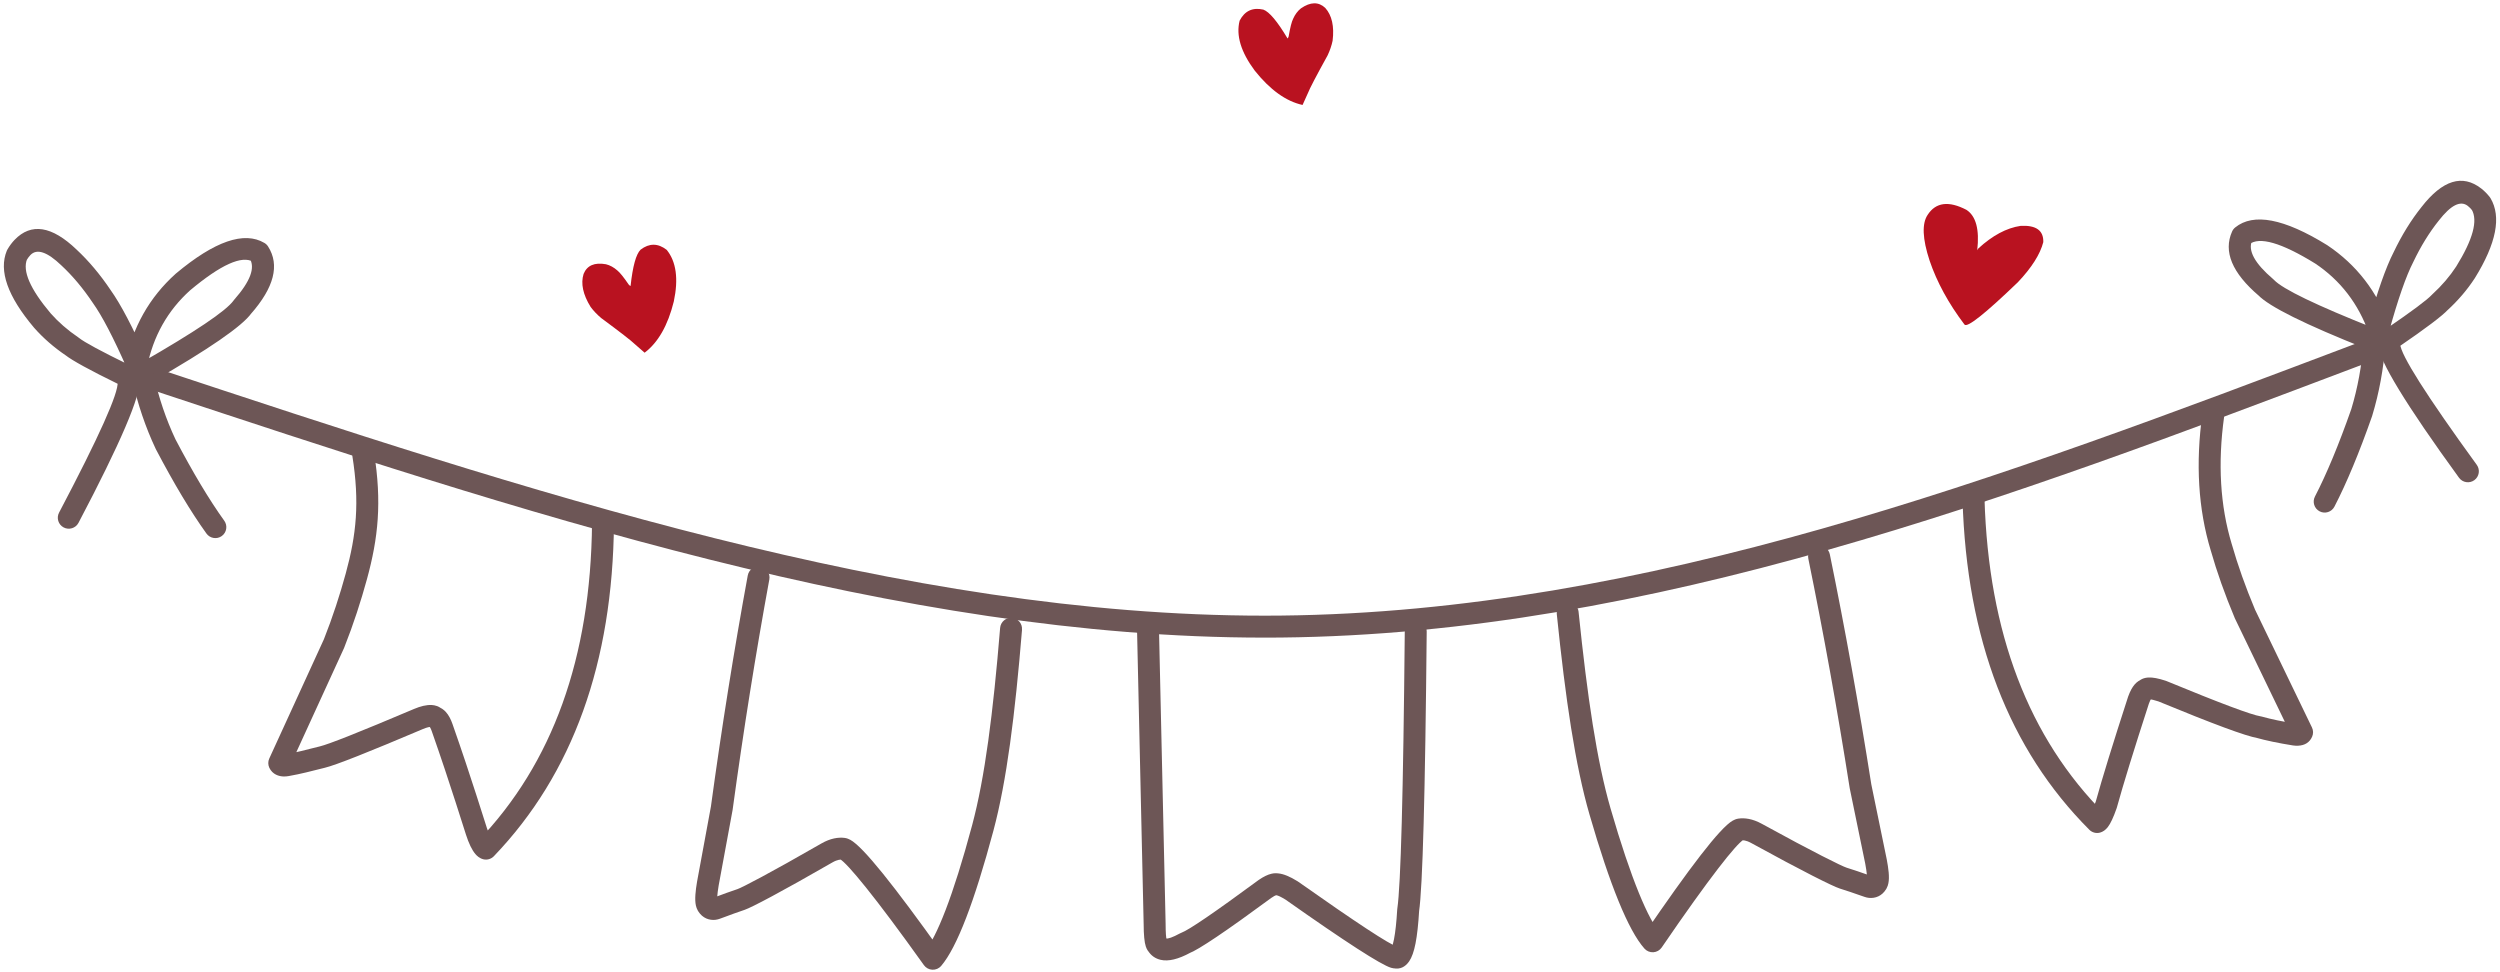 <svg width="324" height="126" viewBox="0 0 324 126" fill="none" xmlns="http://www.w3.org/2000/svg">
<path d="M20.661 48.883L19.678 47.532L19.698 47.538L19.707 47.541C68.53 63.72 117.07 79.79 163.873 79.79C164.544 79.79 165.284 79.786 165.954 79.78C213.386 79.291 259.102 62.014 305.106 44.611C305.84 44.332 306.661 44.702 306.94 45.438C307.217 46.172 306.847 46.993 306.113 47.272C260.207 64.64 214.01 82.133 165.986 82.626C165.315 82.632 164.546 82.635 163.875 82.635C116.528 82.635 67.531 66.386 18.815 50.243L18.825 50.246L18.803 50.241C18.212 50.045 17.818 49.501 17.818 48.887C17.818 48.099 18.455 47.464 19.241 47.464C20.026 47.464 20.661 48.102 20.661 48.887V48.883Z" fill="#6D5656"/>
<path d="M16.256 47.051C17.177 42.409 19.347 38.552 22.769 35.477L22.808 35.443C27.826 31.248 31.645 29.93 34.269 31.486C34.461 31.598 34.624 31.755 34.742 31.943C36.276 34.345 35.528 37.266 32.496 40.705L32.589 40.588C31.398 42.268 27.098 45.234 19.692 49.487C19.478 49.609 19.238 49.673 18.993 49.675C18.51 49.679 18.055 49.516 17.626 49.19C17.244 48.901 16.878 48.462 16.527 47.878C16.498 47.828 16.47 47.775 16.446 47.72C14.695 43.744 13.221 40.92 12.022 39.242L11.998 39.209C10.747 37.345 9.404 35.746 7.967 34.408L7.953 34.395C6.113 32.631 4.775 32.186 3.938 33.057C3.762 33.241 3.59 33.474 3.424 33.757L3.513 33.577C2.882 35.103 3.903 37.45 6.572 40.618L6.55 40.592C7.579 41.756 8.778 42.8 10.15 43.727L10.243 43.796C10.945 44.358 13.094 45.519 16.696 47.28L16.787 47.33C16.957 47.429 17.111 47.536 17.246 47.648C17.659 47.993 17.915 48.4 18.014 48.867L17.974 48.719C18.027 48.885 18.063 49.063 18.081 49.253C18.259 51.24 15.623 57.41 10.172 67.761C9.806 68.456 8.945 68.723 8.25 68.356C7.556 67.99 7.288 67.132 7.655 66.435C12.845 56.581 15.376 50.937 15.247 49.508C15.249 49.532 15.257 49.562 15.269 49.599C15.253 49.55 15.241 49.501 15.229 49.451C15.267 49.627 15.33 49.754 15.423 49.831C15.409 49.821 15.388 49.805 15.354 49.786L15.445 49.835C11.656 47.983 9.331 46.709 8.466 46.016L8.559 46.085C6.988 45.023 5.608 43.822 4.421 42.478L4.399 42.452C0.986 38.406 -0.187 35.085 0.883 32.493C0.909 32.429 0.938 32.37 0.974 32.313C1.253 31.842 1.556 31.434 1.884 31.092C4.031 28.85 6.711 29.267 9.92 32.343L9.906 32.329C11.503 33.815 12.987 35.58 14.359 37.626L14.335 37.592C15.645 39.427 17.216 42.42 19.047 46.574L18.965 46.416C19.128 46.689 19.254 46.859 19.347 46.928C19.262 46.863 19.137 46.831 18.975 46.831L18.277 47.021C25.321 42.977 29.318 40.285 30.27 38.946C30.298 38.904 30.33 38.865 30.363 38.829C32.451 36.46 33.112 34.675 32.346 33.476L32.819 33.935C31.351 33.063 28.622 34.295 24.633 37.63L24.67 37.596C21.718 40.248 19.844 43.584 19.047 47.607C18.894 48.377 18.146 48.877 17.374 48.725C16.605 48.572 16.104 47.825 16.256 47.055V47.051Z" fill="#6D5656"/>
<path d="M19.913 48.586C20.58 51.57 21.526 54.361 22.751 56.959L22.723 56.903C25.012 61.263 27.126 64.791 29.065 67.486C29.524 68.123 29.38 69.013 28.741 69.471C28.103 69.93 27.215 69.783 26.756 69.146C24.739 66.342 22.555 62.701 20.206 58.227L20.178 58.172C18.864 55.383 17.849 52.394 17.137 49.208C16.965 48.44 17.448 47.68 18.213 47.51C18.981 47.34 19.741 47.821 19.911 48.588L19.913 48.586Z" fill="#6D5656"/>
<path d="M307.027 43.242C305.659 39.375 303.328 36.342 300.034 34.139L300.075 34.167C295.662 31.442 292.795 30.613 291.475 31.683L291.877 31.161C291.293 32.459 292.204 34.131 294.606 36.177C294.643 36.209 294.681 36.245 294.715 36.28C295.845 37.469 300.178 39.561 307.709 42.551L307.185 42.45L306.987 42.464C306.825 42.486 306.706 42.537 306.631 42.614C306.71 42.533 306.811 42.347 306.934 42.054L306.876 42.222C308.083 37.851 309.199 34.663 310.228 32.659L310.211 32.694C311.269 30.476 312.48 28.515 313.84 26.816L313.828 26.831C316.549 23.333 319.129 22.533 321.571 24.431C321.949 24.724 322.311 25.088 322.657 25.519C322.699 25.571 322.736 25.626 322.772 25.686C324.203 28.096 323.524 31.547 320.742 36.041L320.724 36.068C319.746 37.568 318.559 38.955 317.162 40.232L317.243 40.151C316.489 40.96 314.378 42.555 310.907 44.931L310.99 44.87C310.961 44.894 310.941 44.912 310.929 44.923C311.008 44.834 311.054 44.7 311.065 44.52C311.061 44.571 311.056 44.623 311.048 44.672C311.056 44.633 311.058 44.601 311.056 44.579C311.135 46.01 314.445 51.232 320.989 60.243C321.45 60.879 321.31 61.767 320.674 62.23C320.039 62.691 319.151 62.551 318.688 61.915C311.815 52.453 308.323 46.724 308.216 44.736C308.206 44.545 308.216 44.365 308.244 44.195L308.226 44.348C308.256 43.871 308.449 43.429 308.808 43.028C308.924 42.897 309.059 42.771 309.213 42.65L309.296 42.589C312.593 40.331 314.546 38.874 315.158 38.217L315.239 38.136C316.458 37.022 317.491 35.817 318.337 34.519L318.32 34.547C320.498 31.03 321.165 28.563 320.322 27.142L320.437 27.306C320.229 27.047 320.025 26.839 319.822 26.683C318.876 25.949 317.625 26.582 316.07 28.585L316.058 28.6C314.835 30.13 313.741 31.905 312.775 33.927L312.757 33.963C311.817 35.793 310.771 38.801 309.615 42.984C309.599 43.042 309.579 43.097 309.558 43.153C309.296 43.78 309 44.264 308.665 44.605C308.287 44.991 307.86 45.216 307.381 45.284L307.185 45.297C307.138 45.317 306.888 45.288 306.661 45.197C298.741 42.052 294.072 39.733 292.653 38.241L292.762 38.344C289.277 35.376 288.117 32.594 289.281 29.999C289.372 29.796 289.51 29.617 289.683 29.477C292.047 27.56 296.011 28.316 301.567 31.749L301.611 31.776C305.43 34.329 308.127 37.834 309.704 42.294C309.965 43.034 309.577 43.847 308.837 44.108C308.097 44.369 307.284 43.982 307.023 43.242H307.027Z" fill="#6D5656"/>
<path d="M309.15 44.551C308.907 47.809 308.339 50.909 307.444 53.858L307.427 53.915V53.919C305.755 58.684 304.126 62.598 302.541 65.661C302.181 66.358 301.322 66.633 300.625 66.271C299.929 65.911 299.656 65.052 300.016 64.353C301.54 61.409 303.115 57.617 304.743 52.977V52.975L304.724 53.033C305.557 50.286 306.087 47.389 306.314 44.34C306.372 43.556 307.055 42.968 307.838 43.028C308.622 43.087 309.209 43.768 309.15 44.551Z" fill="#6D5656"/>
<path d="M150.193 81.033L151.064 119.72V119.748C151.068 120.836 151.111 121.511 151.199 121.772C151.151 121.628 151.042 121.489 150.87 121.357C151.001 121.457 151.111 121.58 151.199 121.719C151.167 121.669 151.125 121.64 151.07 121.626C151.369 121.697 151.984 121.477 152.916 120.971C152.978 120.937 153.043 120.907 153.108 120.884C154.074 120.531 157.408 118.254 163.111 114.053L163.154 114.023C163.766 113.608 164.31 113.344 164.787 113.236C165.123 113.158 165.444 113.15 165.749 113.21L165.533 113.184C165.582 113.186 165.632 113.19 165.679 113.194C166.342 113.257 167.169 113.596 168.155 114.207L168.278 114.292H168.282L168.228 114.255C175.797 119.589 180.081 122.403 181.084 122.696C181.025 122.678 180.946 122.67 180.851 122.672C180.952 122.67 181.053 122.678 181.15 122.698C180.756 122.621 180.471 122.712 180.293 122.967C180.412 122.797 180.534 122.385 180.661 121.731C180.843 120.797 180.983 119.506 181.08 117.864L181.094 117.739C181.539 114.741 181.862 102.768 182.058 81.816C182.066 81.031 182.707 80.4 183.493 80.407C184.278 80.415 184.909 81.058 184.901 81.842C184.704 102.924 184.373 115.03 183.906 118.157L183.92 118.032C183.815 119.801 183.659 121.214 183.451 122.273C183.247 123.318 182.972 124.089 182.628 124.588C182.099 125.348 181.427 125.647 180.605 125.488L180.904 125.514C180.71 125.518 180.505 125.488 180.285 125.425C178.979 125.043 174.412 122.095 166.586 116.578L166.532 116.538H166.528L166.651 116.621C166.043 116.243 165.628 116.045 165.408 116.024H165.414C165.343 116.02 165.27 116.012 165.199 115.998C165.29 116.016 165.363 116.018 165.418 116.006C165.29 116.036 165.068 116.158 164.753 116.372L164.797 116.342C158.874 120.705 155.303 123.11 154.082 123.555L154.274 123.468C152.708 124.319 151.424 124.628 150.421 124.394C149.72 124.23 149.178 123.846 148.794 123.238L149.123 123.601C148.838 123.379 148.628 123.066 148.496 122.661C148.313 122.112 148.222 121.143 148.218 119.752V119.781L147.348 81.094C147.33 80.308 147.953 79.657 148.737 79.64C149.523 79.622 150.174 80.243 150.191 81.029L150.193 81.033Z" fill="#6D5656"/>
<path d="M256.25 32.431C256.555 29.748 256.09 28.003 254.85 27.195C252.556 26.001 250.882 26.215 249.828 27.838C249.063 28.966 249.145 30.947 250.076 33.776C251.023 36.57 252.532 39.334 254.6 42.066C254.952 42.5 257.26 40.668 261.518 36.575C263.31 34.68 264.407 32.949 264.811 31.381C264.857 29.872 263.88 29.168 261.879 29.272C260.048 29.542 258.212 30.523 256.374 32.217L256.25 32.431Z" fill="#B91220"/>
<path d="M204.583 79.295C205.718 90.333 206.953 98.646 208.728 104.778C211.4 114.013 213.655 119.267 215.24 121.044L213.004 121.188C218.968 112.458 222.9 107.295 224.555 106.357C224.729 106.26 224.986 106.134 225.305 106.09C226.086 105.979 227.117 106.098 228.316 106.757L228.295 106.745H228.298L228.32 106.759C235.133 110.501 238.719 112.258 239.289 112.44L239.307 112.446C239.334 112.454 239.334 112.456 239.326 112.454L239.312 112.45H239.316L239.291 112.442C240.379 112.782 241.236 113.083 241.81 113.285C242.142 113.402 242.356 113.477 242.504 113.524C242.566 113.542 242.587 113.548 242.595 113.55C242.595 113.55 242.564 113.542 242.496 113.534C242.334 113.518 242.091 113.631 242.012 113.76C242.012 113.76 242.012 113.76 242.012 113.756C241.96 113.849 241.95 113.908 241.95 113.902C241.984 113.738 241.966 113.162 241.733 111.916L241.737 111.939L239.73 102.188L239.718 102.123C238.113 91.918 236.326 82.016 234.358 72.403C234.201 71.633 234.696 70.883 235.466 70.725C236.235 70.567 236.985 71.064 237.144 71.833C239.121 81.49 240.913 91.437 242.526 101.681L242.514 101.616L244.521 111.368L244.525 111.389C244.742 112.545 244.899 113.673 244.734 114.474C244.695 114.672 244.626 114.904 244.499 115.133C244.477 115.171 244.453 115.21 244.436 115.242C243.895 116.127 243.041 116.445 242.221 116.366C242.105 116.356 241.996 116.332 241.928 116.317C241.832 116.293 241.744 116.267 241.657 116.239C241.454 116.176 241.171 116.075 240.87 115.968C240.3 115.768 239.487 115.481 238.446 115.157L238.42 115.149H238.416L238.402 115.143C238.349 115.125 238.428 115.151 238.41 115.145L238.428 115.151C237.526 114.864 233.627 112.917 226.955 109.254L226.977 109.266H226.973L226.951 109.252C226.252 108.868 225.839 108.89 225.704 108.908C225.884 108.882 225.981 108.821 225.962 108.833C225.045 109.351 221.582 113.679 215.357 122.793C215.11 123.155 214.71 123.383 214.275 123.411C213.837 123.438 213.412 123.264 213.121 122.938C211.03 120.591 208.631 114.664 206.001 105.57C204.149 99.172 202.895 90.64 201.759 79.586C201.678 78.805 202.248 78.106 203.027 78.027C203.809 77.946 204.507 78.516 204.587 79.295H204.583Z" fill="#6D5656"/>
<path d="M257.193 64.664C257.707 82.012 262.909 95.636 272.799 105.534L271.422 105.166C271.197 105.225 271.034 105.32 270.933 105.449C271.09 105.249 271.323 104.703 271.636 103.813L271.616 103.874L271.606 103.904C272.422 100.943 273.819 96.408 275.801 90.297L275.817 90.252C276.057 89.589 276.332 89.079 276.64 88.72C276.951 88.36 277.307 88.125 277.711 88.012L277.008 88.461C277.357 88.052 277.839 87.834 278.459 87.804C278.997 87.778 279.725 87.915 280.643 88.216L280.77 88.263H280.774L280.75 88.253C287.714 91.126 291.788 92.652 292.973 92.836C293.029 92.844 293.084 92.858 293.14 92.872C294.356 93.214 295.843 93.523 297.596 93.802L297.572 93.798C297.627 93.806 297.667 93.81 297.691 93.808C297.412 93.822 297.2 93.994 297.052 94.326L297.069 95.522L289.665 80.19L289.633 80.123C288.347 77.059 287.304 74.119 286.503 71.303L286.509 71.325C284.892 65.982 284.532 60.079 285.428 53.62C285.537 52.843 286.255 52.299 287.033 52.407C287.811 52.516 288.355 53.235 288.246 54.012C287.407 60.059 287.735 65.557 289.231 70.504L289.239 70.525C290.009 73.23 291.014 76.062 292.257 79.02L292.225 78.953L299.632 94.285C299.814 94.661 299.82 95.098 299.65 95.48C299.325 96.214 298.718 96.602 297.831 96.645C297.625 96.655 297.406 96.645 297.17 96.61L297.147 96.606C295.285 96.309 293.692 95.977 292.368 95.605L292.534 95.64C291.125 95.422 286.835 93.834 279.662 90.875L279.636 90.865H279.632L279.759 90.911C279.171 90.719 278.781 90.628 278.589 90.636C278.793 90.626 278.985 90.513 279.171 90.296C278.987 90.511 278.742 90.668 278.469 90.745C278.617 90.703 278.726 90.646 278.791 90.569C278.71 90.663 278.609 90.877 278.488 91.212L278.504 91.166C276.535 97.235 275.15 101.731 274.347 104.65L274.317 104.745C273.902 105.934 273.518 106.753 273.166 107.2C272.877 107.568 272.54 107.802 272.158 107.907C271.666 108.039 271.141 107.899 270.781 107.539C260.359 97.108 254.879 82.843 254.343 64.743C254.319 63.96 254.937 63.303 255.722 63.281C256.508 63.257 257.163 63.875 257.187 64.66L257.193 64.664Z" fill="#6D5656"/>
<path d="M168.813 13.603C166.668 13.132 164.6 11.644 162.607 9.143C160.819 6.737 160.17 4.582 160.656 2.678C161.315 1.41 162.338 0.933 163.725 1.244C164.503 1.527 165.548 2.771 166.862 4.978C166.909 4.968 166.957 4.881 167.01 4.718C167.204 3.579 167.396 2.817 167.59 2.433C167.839 1.873 168.174 1.424 168.597 1.087C169.834 0.232 170.885 0.211 171.752 1.024C172.618 1.992 172.937 3.412 172.705 5.284C172.575 5.908 172.359 6.535 172.06 7.172C170.592 9.83 169.741 11.458 169.508 12.06L168.815 13.599L168.813 13.603Z" fill="#B91220"/>
<path d="M132.455 81.606C131.545 92.68 130.463 101.236 128.743 107.671C126.297 116.815 124.02 122.789 121.978 125.18C121.695 125.512 121.271 125.696 120.834 125.676C120.397 125.656 119.993 125.437 119.738 125.081C113.328 116.095 109.776 111.839 108.85 111.338C108.831 111.328 108.926 111.387 109.108 111.409L109.276 111.419L109.106 111.409C108.973 111.393 108.557 111.379 107.867 111.777H107.871L107.863 111.781H107.861C101.264 115.582 97.411 117.605 96.513 117.911L96.532 117.906H96.526L96.501 117.915C95.456 118.266 94.664 118.562 94.09 118.778C93.774 118.897 93.522 118.992 93.305 119.065C93.218 119.095 93.135 119.12 93.036 119.148C92.969 119.166 92.86 119.192 92.739 119.206H92.743C91.926 119.301 91.063 119 90.505 118.123C90.483 118.093 90.459 118.05 90.44 118.018C90.309 117.789 90.234 117.559 90.19 117.365C90.01 116.568 90.143 115.436 90.337 114.276L90.341 114.253L92.147 104.464L92.135 104.529C93.538 94.251 95.129 84.274 96.91 74.578C97.051 73.806 97.793 73.296 98.564 73.436C99.336 73.579 99.849 74.319 99.706 75.092C97.935 84.743 96.35 94.676 94.953 104.915L94.943 104.98L93.137 114.769L93.141 114.745C92.931 115.998 92.925 116.574 92.963 116.736C92.963 116.736 92.951 116.683 92.899 116.592C92.818 116.465 92.571 116.36 92.41 116.378H92.414C92.339 116.386 92.304 116.398 92.309 116.396C92.319 116.394 92.335 116.39 92.4 116.368C92.563 116.315 92.747 116.245 93.091 116.117C93.667 115.901 94.506 115.586 95.594 115.222L95.569 115.23H95.575L95.594 115.222C96.158 115.03 99.704 113.2 106.44 109.321H106.436L106.444 109.318H106.446C107.629 108.635 108.658 108.494 109.444 108.589C109.763 108.627 110.026 108.748 110.2 108.841C111.872 109.745 115.909 114.828 122.049 123.434L119.809 123.335C121.358 121.525 123.507 116.225 125.991 106.939C127.641 100.771 128.708 92.434 129.616 81.377C129.679 80.593 130.368 80.012 131.149 80.075C131.933 80.138 132.515 80.825 132.449 81.609L132.455 81.606Z" fill="#6D5656"/>
<path d="M83.541 45.712C85.294 44.388 86.556 42.175 87.324 39.073C87.948 36.14 87.64 33.91 86.406 32.383C85.277 31.505 84.149 31.496 83.019 32.358C82.432 32.938 81.999 34.506 81.724 37.059C81.678 37.068 81.596 37.011 81.483 36.885C80.834 35.931 80.34 35.319 80.004 35.048C79.544 34.644 79.052 34.374 78.528 34.246C77.046 33.982 76.082 34.401 75.632 35.502C75.248 36.743 75.55 38.167 76.541 39.773C76.92 40.284 77.377 40.767 77.915 41.22C80.356 43.023 81.808 44.149 82.271 44.599L83.543 45.711L83.541 45.712Z" fill="#B91220"/>
<path d="M79.57 67.844C79.402 85.849 74.259 100.278 64.005 110.966C63.652 111.334 63.13 111.484 62.637 111.362C62.133 111.235 61.8 110.902 61.64 110.718C61.163 110.178 60.746 109.278 60.395 108.186C60.223 107.651 60.041 107.079 59.837 106.442C59.56 105.572 59.364 104.958 59.038 103.939C58.233 101.438 57.225 98.375 55.957 94.763C55.814 94.358 55.698 94.204 55.676 94.182C55.666 94.172 55.759 94.281 55.979 94.338C55.704 94.267 55.456 94.116 55.268 93.903C55.547 94.219 55.846 94.213 55.789 94.209C55.731 94.205 55.411 94.227 54.779 94.496L54.766 94.502C47.802 97.455 43.526 99.16 42.101 99.501C41.781 99.578 41.397 99.675 41.027 99.768C40.597 99.877 40.158 99.989 39.671 100.106C38.983 100.27 38.231 100.435 37.422 100.577C37.216 100.613 37.004 100.635 36.786 100.633C36.163 100.625 35.314 100.379 34.903 99.499C34.726 99.121 34.724 98.683 34.898 98.303L41.99 82.823L41.961 82.893C43.142 79.911 44.06 77.051 44.808 74.323C46.184 69.312 46.625 65.101 45.665 59.09C45.541 58.314 46.069 57.584 46.846 57.461C47.622 57.337 48.35 57.867 48.475 58.641C49.506 65.097 49.021 69.718 47.553 75.074C46.783 77.886 45.831 80.847 44.606 83.939L44.577 84.009L37.485 99.489L37.479 98.294C37.257 97.821 36.82 97.789 36.826 97.789C36.826 97.789 36.861 97.789 36.931 97.777C37.671 97.647 38.355 97.496 39.013 97.34C39.489 97.225 39.885 97.126 40.328 97.011C40.702 96.916 41.09 96.817 41.444 96.734C42.574 96.465 46.556 94.894 53.657 91.882L53.671 91.876C54.479 91.534 55.27 91.33 55.955 91.37C56.337 91.392 56.946 91.508 57.395 92.015L56.685 91.582C57.164 91.706 57.522 91.989 57.773 92.26C58.157 92.68 58.434 93.236 58.638 93.82C59.916 97.459 60.935 100.555 61.745 103.068C62.056 104.036 62.289 104.766 62.548 105.58C62.77 106.276 62.912 106.727 63.102 107.315C63.427 108.322 63.7 108.755 63.773 108.841C63.817 108.89 63.67 108.69 63.324 108.603L61.955 108.999C71.595 98.949 76.564 85.279 76.728 67.82C76.736 67.035 77.377 66.403 78.163 66.411C78.949 66.419 79.58 67.06 79.572 67.846L79.57 67.844Z" fill="#6D5656"/>
</svg>
